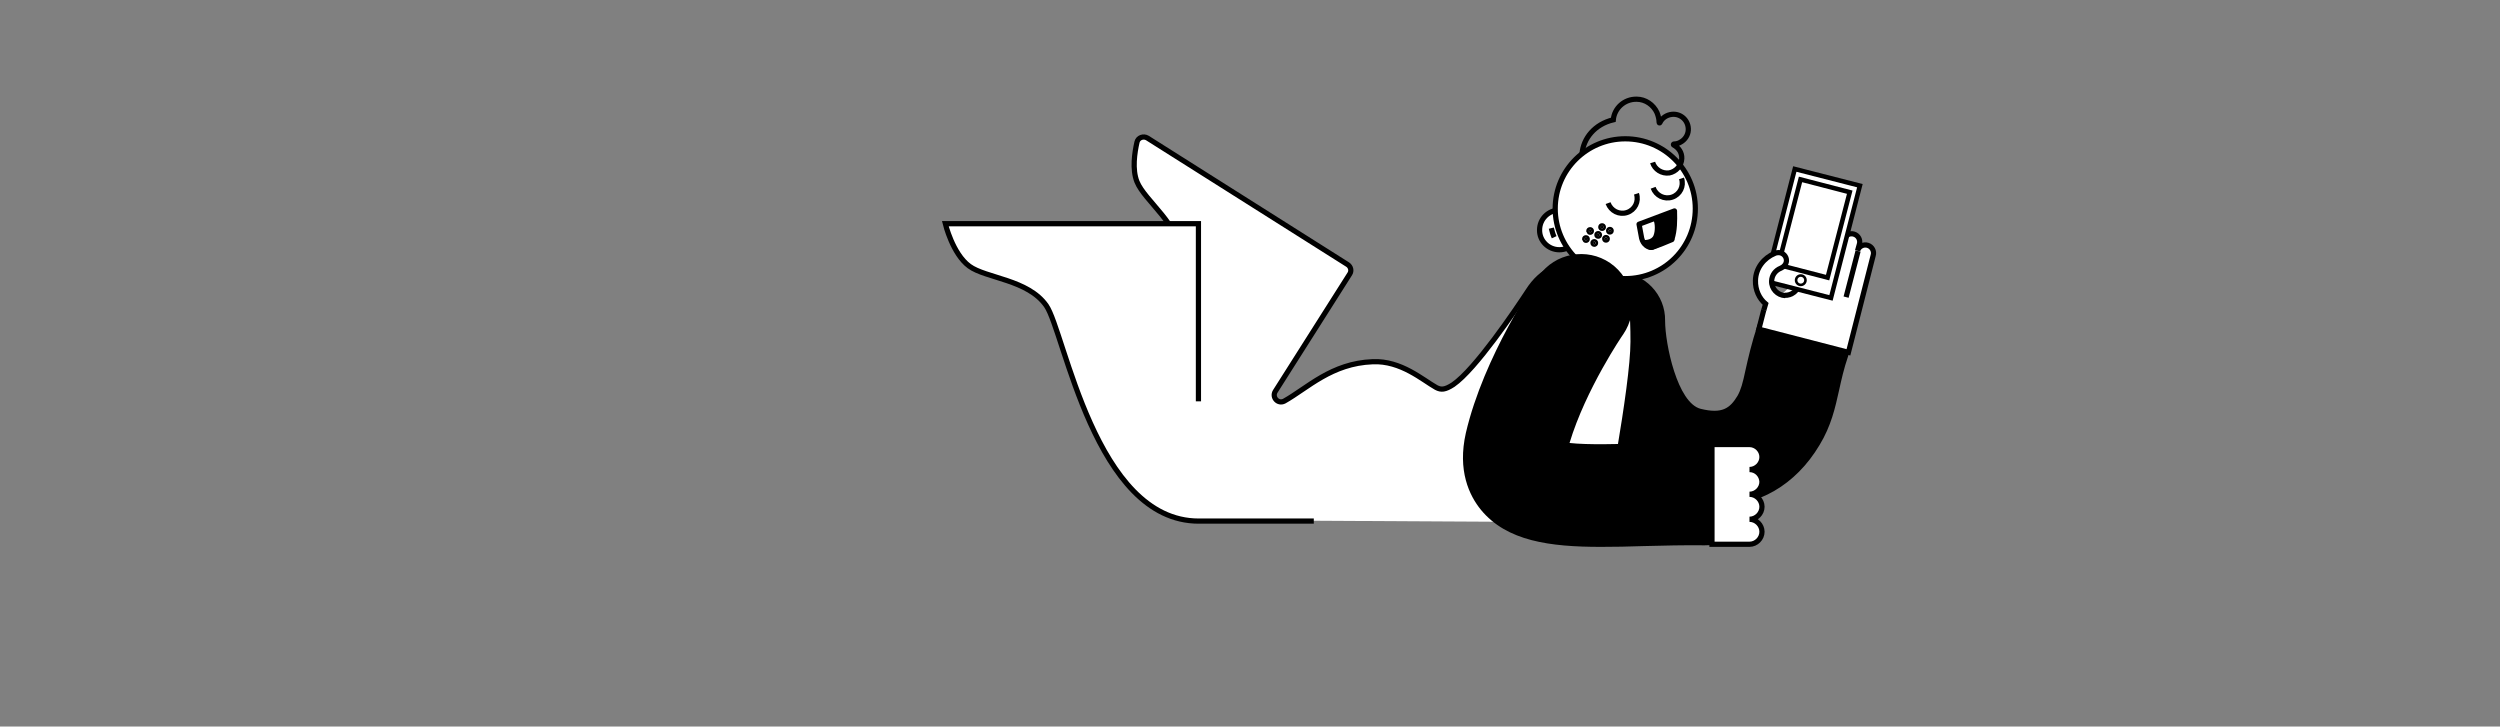 <?xml version="1.0" encoding="utf-8"?>
<!-- Generator: Adobe Illustrator 23.0.3, SVG Export Plug-In . SVG Version: 6.00 Build 0)  -->
<svg version="1.1" id="Ebene_1" xmlns="http://www.w3.org/2000/svg" xmlns:xlink="http://www.w3.org/1999/xlink" x="0px" y="0px"
	 width="960px" height="279px" viewBox="0 0 960 279" style="enable-background:new 0 0 960 279;" xml:space="preserve">
<rect x="0" y="0" width="960" height="279" fill="#808080" stroke="none"/>
<style type="text/css">
	.st0{fill:#FFFFFF;}
	.st1{fill:none;stroke:#000000;stroke-width:2;stroke-miterlimit:10;}
	.st2{fill:#FFFFFF;stroke:#000000;stroke-width:1.75;stroke-miterlimit:10;}
	.st3{fill:#FFFFFF;stroke:#000000;stroke-miterlimit:10;}
	.st4{fill:#FFFFFF;stroke:#000000;stroke-width:2;stroke-miterlimit:10;}
	.st5{stroke:#000000;stroke-width:2;stroke-miterlimit:10;}
	.st6{fill:none;stroke:#000000;stroke-width:2;stroke-linecap:round;stroke-linejoin:round;stroke-miterlimit:10;}
</style>
<path d="M658.2,194.5c-4.4,0-9-0.6-13.8-1.7c-11.8-2.8-27.6-11.8-36.4-38.3c-4.7-14.2-5.5-27.9-5.4-32c0.2-10.2,8.6-18.2,18.8-18
	c10.1,0.2,18.2,8.6,18,18.7c0,8.8,4.7,31.6,13.7,33.8c8.2,2,11.2-0.2,14.1-5c1.3-2.3,2-4.8,3.1-10c1-4.5,2.3-10.2,4.6-17.2
	c3.3-9.6,13.8-14.7,23.4-11.4c9.6,3.3,14.7,13.7,11.4,23.3c-1.7,5-2.6,9.1-3.5,13.2c-1.5,6.7-3,13.6-7.5,21
	C689.5,186.3,675.2,194.5,658.2,194.5z"/>
<path class="st0" d="M708.1,92.1l0.7-2.4c0.5-1.6-0.4-3.4-2.1-3.9c-1.6-0.5-3.4,0.4-3.9,2.1l-5.9,23.2"/>
<path class="st1" d="M708.1,92.1l0.7-2.4c0.5-1.6-0.4-3.4-2.1-3.9c-1.6-0.5-3.4,0.4-3.9,2.1l-5.9,23.2"/>
<path class="st0" d="M677.3,119l-1.9,7.4l34.4,8.9l9.5-37.2c0.5-1.6-0.4-3.4-2.1-3.9c-1.6-0.5-3.4,0.4-3.9,2.1l0.7-2.5
	c0.5-1.6-0.4-3.4-2.1-3.9c-1.6-0.5-3.4,0.4-3.9,2.1"/>
<path class="st1" d="M677.3,119l-1.9,7.4l34.4,8.9l9.5-37.2c0.5-1.6-0.4-3.4-2.1-3.9c-1.6-0.5-3.4,0.4-3.9,2.1l0.7-2.5
	c0.5-1.6-0.4-3.4-2.1-3.9c-1.6-0.5-3.4,0.4-3.9,2.1"/>
<path class="st0" d="M696.9,111l5.4-21.6c0.5-1.6-0.4-3.4-2.1-3.9c-1.6-0.5-3.4,0.4-3.9,2.1l-5.5,21.7c-0.6,2.4-2.8,4.2-5.5,4.1"/>
<path class="st1" d="M696.9,111l5.4-21.6c0.5-1.6-0.4-3.4-2.1-3.9c-1.6-0.5-3.4,0.4-3.9,2.1l-5.5,21.7c-0.6,2.4-2.8,4.2-5.5,4.1"/>
<path class="st0" d="M713.5,96.4l-4.6,17.7L713.5,96.4z"/>
<path class="st1" d="M713.5,96.4l-4.6,17.7"/>
<path class="st0" d="M702.8,112.5l5.3-20.4L702.8,112.5z"/>
<path class="st1" d="M702.8,112.5l5.3-20.4"/>
<path class="st2" d="M714.2,71.3l-25-6.4l-11.1,43.1l25,6.4L714.2,71.3z"/>
<path class="st2" d="M710.3,73.8l-18.9-4.9l-8.5,32.8l18.9,4.9L710.3,73.8z"/>
<path class="st3" d="M691.5,109.4c1,0,1.8-0.8,1.8-1.8c0-1-0.8-1.8-1.8-1.8c-1,0-1.8,0.8-1.8,1.8
	C689.7,108.6,690.5,109.4,691.5,109.4z"/>
<path class="st0" d="M685.5,113.5c-2.9-0.1-5.3-2.6-5.2-5.6c0.1-2.3,1.5-4.1,3.5-4.9l0.2-0.1c1.1-0.5,1.9-1.5,2-2.7
	c0.1-1.7-1.3-3.2-3-3.2c-0.7,0-1.1,0.1-1.5,0.3c-4.1,1.7-7.3,5.6-7.4,10.4c-0.1,3.6,1.4,6.9,3.9,9l-0.7,2.4"/>
<path class="st1" d="M685.5,113.5c-2.9-0.1-5.3-2.6-5.2-5.6c0.1-2.3,1.5-4.1,3.5-4.9l0.2-0.1c1.1-0.5,1.9-1.5,2-2.7
	c0.1-1.7-1.3-3.2-3-3.2c-0.7,0-1.1,0.1-1.5,0.3c-4.1,1.7-7.3,5.6-7.4,10.4c-0.1,3.6,1.4,6.9,3.9,9l-0.7,2.4"/>
<path class="st0" d="M458.7,199.7c-33.7-21.4-4.6-88.9-5.1-101.2s-14-21.3-17-28.7c-1.9-4.8-0.9-11.2,0-15.2c0.4-1.8,2.5-2.5,4-1.6
	l76.9,48.6c1.2,0.8,1.6,2.4,0.8,3.6l-28.6,45.1c-1.4,2.3,1.1,5,3.5,3.7c8.9-5,18.1-14.5,33.9-15.1c10.9-0.5,19.2,7,24.4,9.9
	c1.9,1,3.4,0.9,6.5-1.1c8.6-5.9,23.9-28.6,28.7-35.9c5.4-8.5,12.6-11.1,21.8-11.1c16.3,0,18.6,8.7,18.6,30.5
	c0,17.4-10.2,69.4-10.2,69.4"/>
<path class="st1" d="M458.7,199.7c-33.7-21.4-4.6-88.9-5.1-101.2s-14-21.3-17-28.7c-1.9-4.8-0.9-11.2,0-15.2c0.4-1.8,2.5-2.5,4-1.6
	l76.9,48.6c1.2,0.8,1.6,2.4,0.8,3.6l-28.6,45.1c-1.4,2.3,1.1,5,3.5,3.7c8.9-5,18.1-14.5,33.9-15.1c10.9-0.5,19.2,7,24.4,9.9
	c1.9,1,3.4,0.9,6.5-1.1c8.6-5.9,23.9-28.6,28.7-35.9c5.4-8.5,12.6-11.1,21.8-11.1c16.3,0,18.6,8.7,18.6,30.5
	c0,17.4-10.2,69.4-10.2,69.4"/>
<path class="st0" d="M460.2,154.1V85.9H363c0,0,2.8,11.6,9.2,16.3c6.4,4.7,22.6,5.1,29.6,15.2s18.6,82.7,58.5,82.7h44.2"/>
<path class="st1" d="M460.2,154.1V85.9H363c0,0,2.8,11.6,9.2,16.3c6.4,4.7,22.6,5.1,29.6,15.2s18.6,82.7,58.5,82.7h44.2"/>
<path class="st4" d="M598.8,95.9c4.2,0,7.6-3.4,7.6-7.6c0-4.2-3.4-7.6-7.6-7.6c-4.2,0-7.6,3.4-7.6,7.6
	C591.1,92.4,594.5,95.9,598.8,95.9z"/>
<path class="st4" d="M624.1,107C639,107,651,95,651,80.1c0-14.8-12-26.8-26.9-26.8c-14.8,0-26.9,12-26.9,26.8
	C597.2,95,609.3,107,624.1,107z"/>
<path class="st1" d="M596.8,91.1c-0.5-1.1-0.8-2.3-1.1-3.5"/>
<path class="st1" d="M634.6,62.4c0.8,2.6,3.5,4.4,6.4,4c2.6-0.5,4.7-2.8,4.8-5.5c0.1-2.3-1.2-4.2-3.1-5.2c-0.2-0.1-0.1-0.4,0.1-0.4
	c0.8,0,1.7-0.2,2.5-0.7c1.7-0.9,2.9-2.7,3-4.6c0.2-3.6-2.7-6.4-6.2-6.1c-2.1,0.2-3.9,1.4-4.7,3.2c-0.1,0.2-0.3,0.1-0.3-0.1
	c0-1.2-0.3-2.4-0.8-3.7c-1.4-3.1-4.5-5.2-7.8-5.2c-4.8-0.1-8.6,3.5-9,7.9c-7.2,1.7-11.5,7.2-12,13"/>
<path class="st1" d="M628.4,74.4c1,3-0.6,6.2-3.6,7.2c-3,1-6.2-0.6-7.3-3.6"/>
<path class="st1" d="M645.7,68.5c1,3-0.6,6.2-3.6,7.2c-3,1-6.2-0.6-7.3-3.6"/>
<path class="st5" d="M615.2,87.7c0.3,0,0.5-0.2,0.5-0.5c0-0.3-0.2-0.5-0.5-0.5c-0.3,0-0.5,0.2-0.5,0.5
	C614.7,87.5,614.9,87.7,615.2,87.7z"/>
<path class="st5" d="M618.2,89.1c0.3,0,0.5-0.2,0.5-0.5s-0.2-0.5-0.5-0.5c-0.3,0-0.5,0.2-0.5,0.5S617.9,89.1,618.2,89.1z"/>
<path class="st5" d="M610.6,89.2c0.3,0,0.5-0.2,0.5-0.5c0-0.3-0.2-0.5-0.5-0.5s-0.5,0.2-0.5,0.5C610.2,89,610.4,89.2,610.6,89.2z"/>
<path class="st5" d="M616.7,92.2c0.3,0,0.5-0.2,0.5-0.5c0-0.3-0.2-0.5-0.5-0.5c-0.3,0-0.5,0.2-0.5,0.5
	C616.2,92,616.4,92.2,616.7,92.2z"/>
<path class="st5" d="M612.2,93.8c0.3,0,0.5-0.2,0.5-0.5s-0.2-0.5-0.5-0.5c-0.3,0-0.5,0.2-0.5,0.5S612,93.8,612.2,93.8z"/>
<path class="st5" d="M613.7,90.7c0.3,0,0.5-0.2,0.5-0.5c0-0.3-0.2-0.5-0.5-0.5c-0.3,0-0.5,0.2-0.5,0.5
	C613.2,90.5,613.4,90.7,613.7,90.7z"/>
<path class="st5" d="M609,92.3c0.3,0,0.5-0.2,0.5-0.5c0-0.3-0.2-0.5-0.5-0.5c-0.3,0-0.5,0.2-0.5,0.5C608.6,92.1,608.8,92.3,609,92.3
	z"/>
<path d="M644,81l-9,3.7c0.6,1.4,0.6,4,0,5.6c-0.7,2-3.5,2-5,1.8c0.8,2.1,3,4.6,5,3.7l8-3.8C644.1,88.5,644.1,84.8,644,81z"/>
<path class="st6" d="M642,92c0,0-7,3-8,3s-3-1-3.6-3.5l-1-5.4L643,81"/>
<path d="M614.8,210c-19.7,0-36.2-2.2-46.1-14.2c-4.5-5.5-9.1-15.1-5.8-29.6c6.9-29.6,27.1-58.9,28-60.2c6.2-8.9,18.5-11.1,27.4-5
	c9,6.2,11.1,18.5,5,27.4c-0.2,0.2-14.4,21.1-20.6,41.7c7.2,0.8,18.9,0.4,27.3,0.2c8.1-0.2,16.5-0.5,25.3-0.3
	c10.9,0.2,19.6,9.1,19.4,20s-9.1,19.6-20.1,19.4c-7.9-0.1-15.8,0.1-23.6,0.3C625.3,209.9,620,210,614.8,210z"/>
<path class="st4" d="M671.8,180.3c2.6,0,4.8-2.2,4.8-4.8c0-2.6-2.2-4.8-4.8-4.8h-14.4V209h14.4c2.6,0,4.8-2.2,4.8-4.8
	c0-2.6-2.2-4.8-4.8-4.8c2.6,0,4.8-2.2,4.8-4.8s-2.2-4.8-4.8-4.8c2.6,0,4.8-2.2,4.8-4.8C676.5,182.5,674.5,180.3,671.8,180.3z"/>
</svg>
